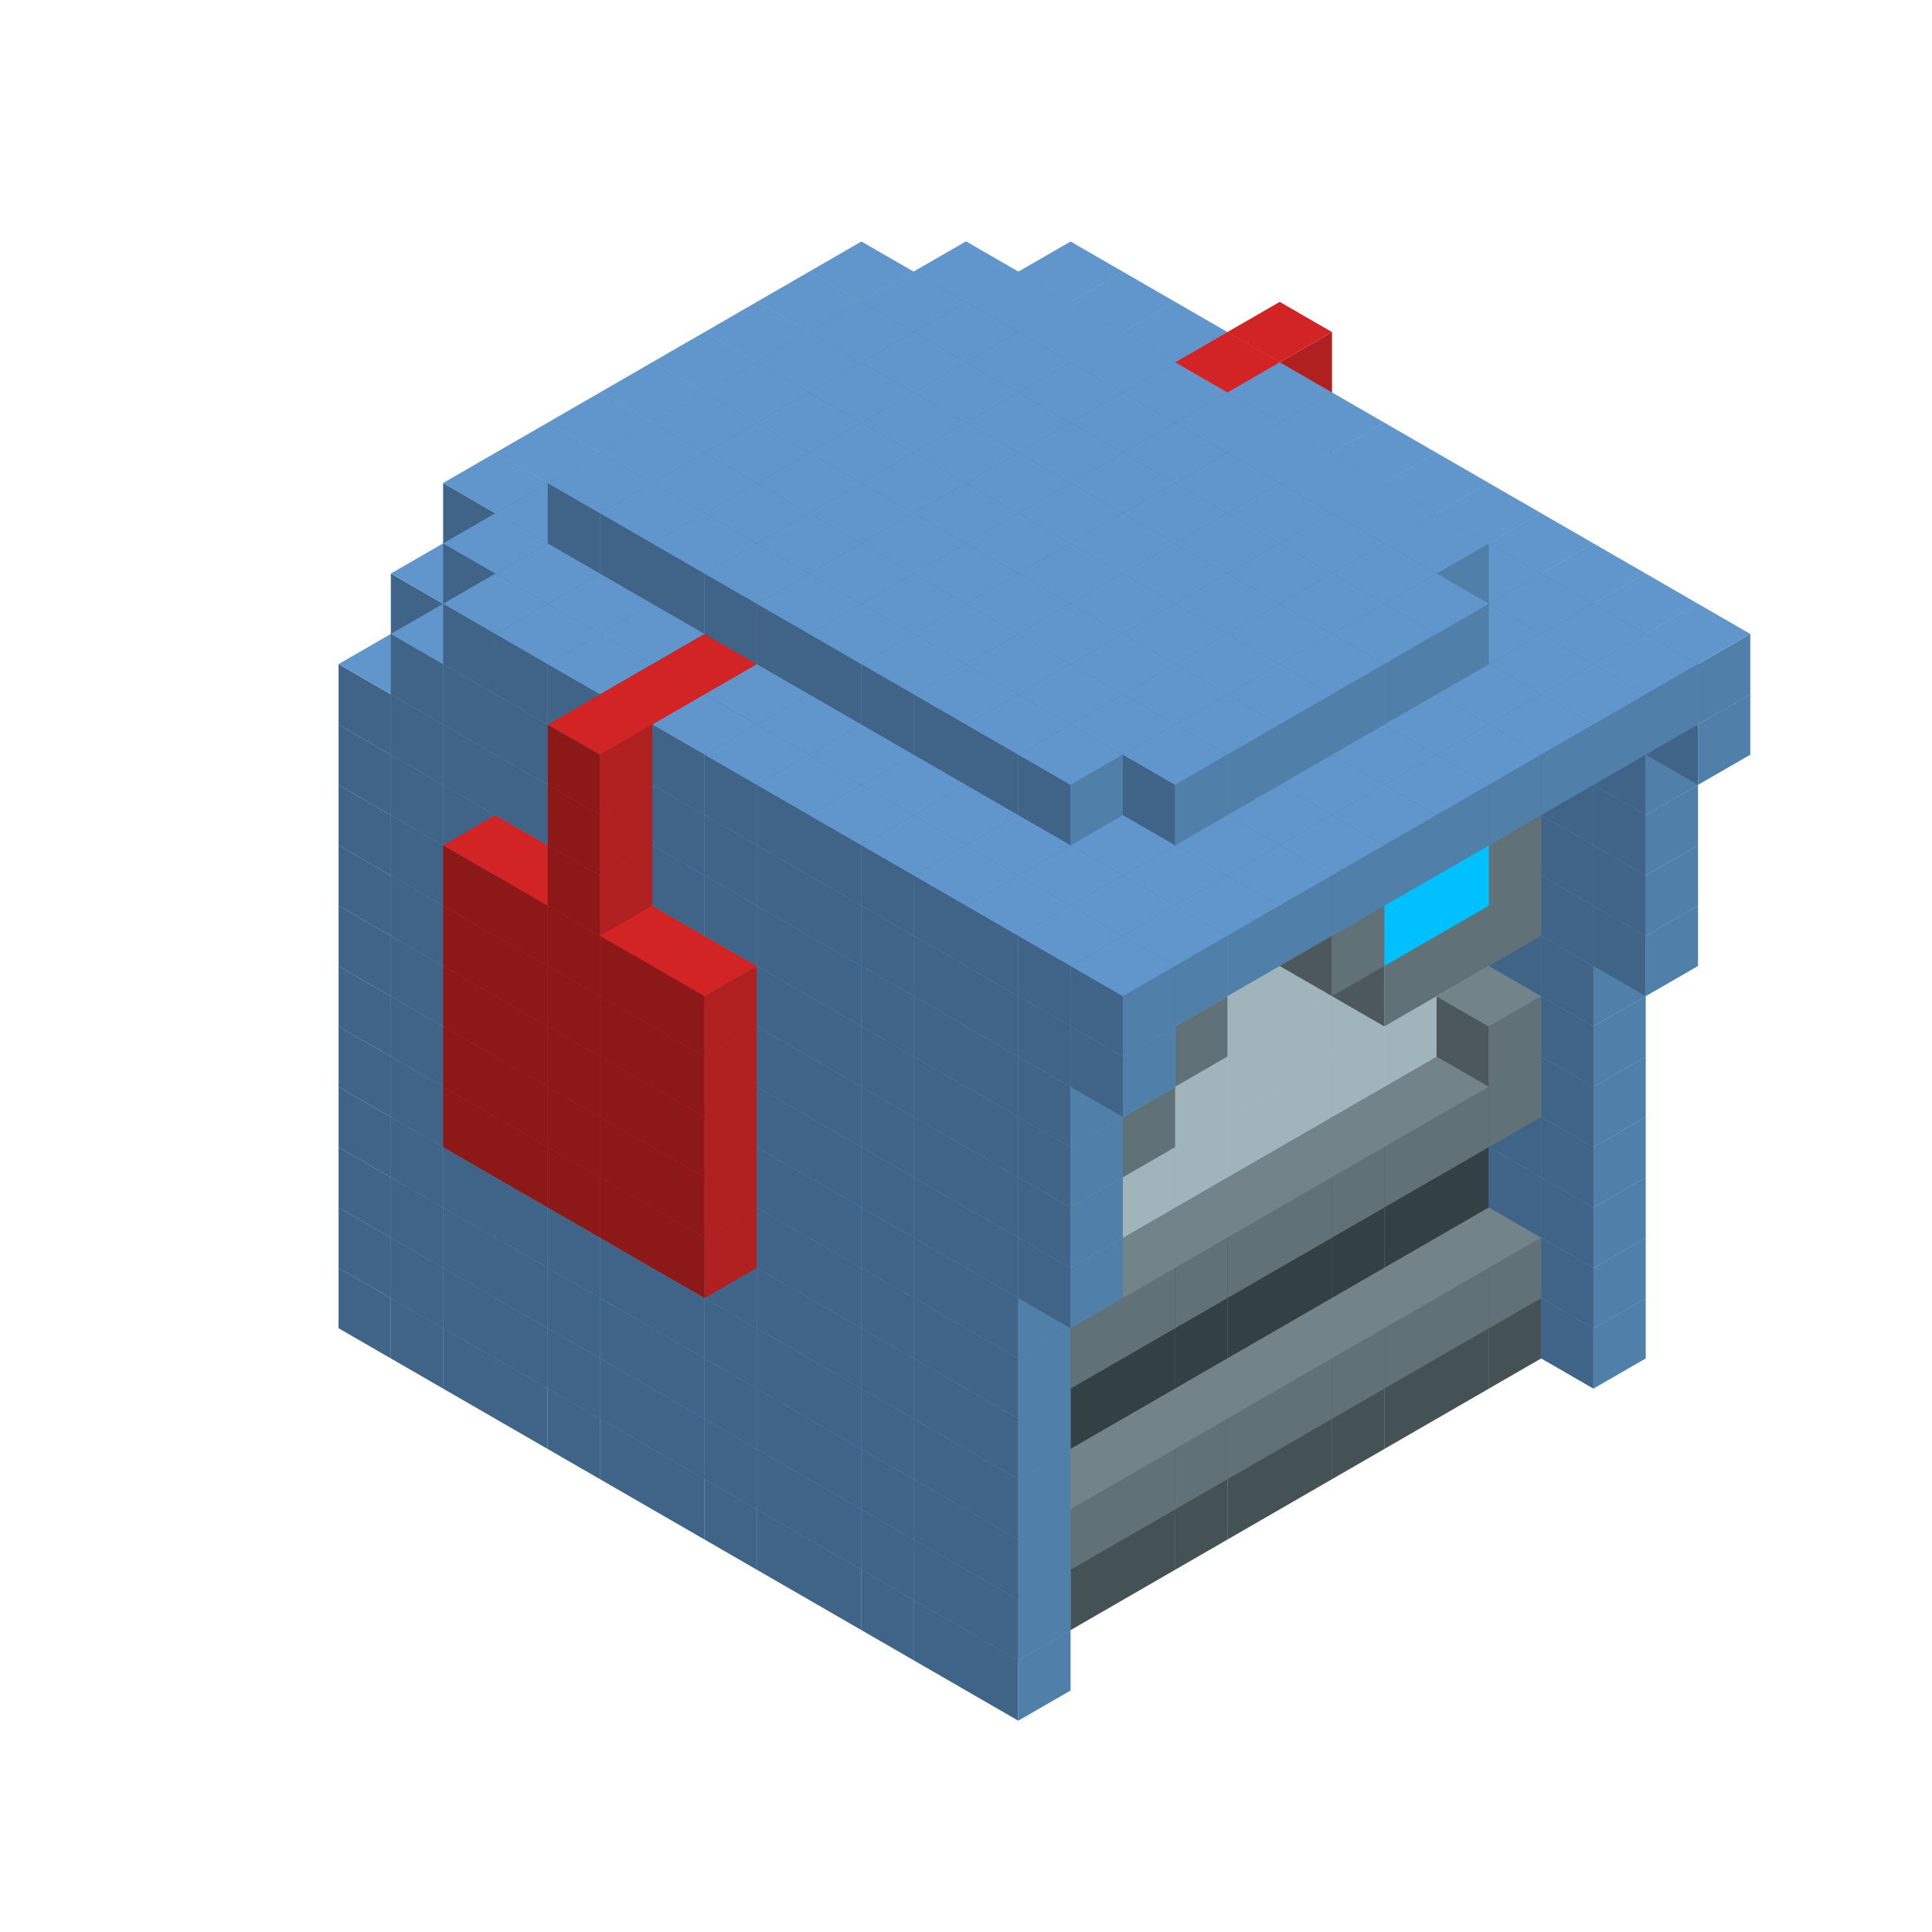 
<svg width='600' height='600' viewBox='4436371 5550000 3200000 3200000' xmlns='http://www.w3.org/2000/svg' xmlns:xlink='http://www.w3.org/1999/xlink'>
<use xlink:href='#v-0x00000049-6' transform='translate(1936371,3050000)'/>
<use xlink:href='#v-0x00000049-6' transform='translate(983738,3600000)'/>
<use xlink:href='#v-0x00000049-6' transform='translate(2022974,3100000)'/>
<use xlink:href='#v-0x00000049-6' transform='translate(1070341,3650000)'/>
<use xlink:href='#v-0x00000049-6' transform='translate(2109577,3150000)'/>
<use xlink:href='#v-0x00000049-6' transform='translate(1156944,3700000)'/>
<use xlink:href='#v-0x00000049-6' transform='translate(2196180,3200000)'/>
<use xlink:href='#v-0x00000049-6' transform='translate(1243547,3750000)'/>
<use xlink:href='#v-0x00000049-6' transform='translate(2282783,3250000)'/>
<use xlink:href='#v-0x00000049-6' transform='translate(1330150,3800000)'/>
<use xlink:href='#v-0x00000049-6' transform='translate(2369386,3300000)'/>
<use xlink:href='#v-0x00000049-6' transform='translate(1416753,3850000)'/>
<use xlink:href='#v-0x00000049-6' transform='translate(2455989,3350000)'/>
<use xlink:href='#v-0x00000049-6' transform='translate(1503356,3900000)'/>
<use xlink:href='#v-0x00000049-6' transform='translate(2542592,3400000)'/>
<use xlink:href='#v-0x00000049-6' transform='translate(1589959,3950000)'/>
<use xlink:href='#v-0x00000049-6' transform='translate(2629195,3450000)'/>
<use xlink:href='#v-0x00000049-6' transform='translate(1676562,4000000)'/>
<use xlink:href='#v-0x00000049-6' transform='translate(2715798,3500000)'/>
<use xlink:href='#v-0x00000049-6' transform='translate(1763165,4050000)'/>
<use xlink:href='#v-0x00000049-6' transform='translate(2802401,3550000)'/>
<use xlink:href='#v-0x00000049-6' transform='translate(1849768,4100000)'/>
<use xlink:href='#v-0x00000049-6' transform='translate(2889004,3600000)'/>
<use xlink:href='#v-0x00000049-4' transform='translate(2802401,3650000)'/>
<use xlink:href='#v-0x00000049-4' transform='translate(2715798,3700000)'/>
<use xlink:href='#v-0x00000049-4' transform='translate(2629195,3750000)'/>
<use xlink:href='#v-0x00000049-4' transform='translate(2542592,3800000)'/>
<use xlink:href='#v-0x00000049-4' transform='translate(2455989,3850000)'/>
<use xlink:href='#v-0x00000049-4' transform='translate(2369386,3900000)'/>
<use xlink:href='#v-0x00000049-4' transform='translate(2282783,3950000)'/>
<use xlink:href='#v-0x00000049-4' transform='translate(2196180,4000000)'/>
<use xlink:href='#v-0x00000049-4' transform='translate(2109577,4050000)'/>
<use xlink:href='#v-0x00000049-4' transform='translate(2022974,4100000)'/>
<use xlink:href='#v-0x00000049-6' transform='translate(1936371,4150000)'/>
<use xlink:href='#v-0x00000049-6' transform='translate(2975607,3650000)'/>
<use xlink:href='#v-0x00000049-6' transform='translate(2022974,4200000)'/>
<use xlink:href='#v-0x00000049-6' transform='translate(1936371,2950000)'/>
<use xlink:href='#v-0x00000049-6' transform='translate(983738,3500000)'/>
<use xlink:href='#v-0x00000049-6' transform='translate(2022974,3000000)'/>
<use xlink:href='#v-0x00000049-6' transform='translate(1070341,3550000)'/>
<use xlink:href='#v-0x00000049-6' transform='translate(2109577,3050000)'/>
<use xlink:href='#v-0x00000049-6' transform='translate(1156944,3600000)'/>
<use xlink:href='#v-0x00000049-6' transform='translate(2196180,3100000)'/>
<use xlink:href='#v-0x00000049-6' transform='translate(1243547,3650000)'/>
<use xlink:href='#v-0x00000049-6' transform='translate(2282783,3150000)'/>
<use xlink:href='#v-0x00000049-6' transform='translate(1330150,3700000)'/>
<use xlink:href='#v-0x00000049-6' transform='translate(2369386,3200000)'/>
<use xlink:href='#v-0x00000049-6' transform='translate(1416753,3750000)'/>
<use xlink:href='#v-0x00000049-6' transform='translate(2455989,3250000)'/>
<use xlink:href='#v-0x00000049-6' transform='translate(1503356,3800000)'/>
<use xlink:href='#v-0x00000049-6' transform='translate(2542592,3300000)'/>
<use xlink:href='#v-0x00000049-6' transform='translate(1589959,3850000)'/>
<use xlink:href='#v-0x00000049-6' transform='translate(2629195,3350000)'/>
<use xlink:href='#v-0x00000049-6' transform='translate(1676562,3900000)'/>
<use xlink:href='#v-0x00000049-6' transform='translate(2715798,3400000)'/>
<use xlink:href='#v-0x00000049-6' transform='translate(1763165,3950000)'/>
<use xlink:href='#v-0x00000049-6' transform='translate(2802401,3450000)'/>
<use xlink:href='#v-0x00000049-2' transform='translate(2715798,3500000)'/>
<use xlink:href='#v-0x00000049-2' transform='translate(2629195,3550000)'/>
<use xlink:href='#v-0x00000049-2' transform='translate(2542592,3600000)'/>
<use xlink:href='#v-0x00000049-2' transform='translate(2455989,3650000)'/>
<use xlink:href='#v-0x00000049-2' transform='translate(2369386,3700000)'/>
<use xlink:href='#v-0x00000049-2' transform='translate(2282783,3750000)'/>
<use xlink:href='#v-0x00000049-2' transform='translate(2196180,3800000)'/>
<use xlink:href='#v-0x00000049-2' transform='translate(2109577,3850000)'/>
<use xlink:href='#v-0x00000049-2' transform='translate(2022974,3900000)'/>
<use xlink:href='#v-0x00000049-2' transform='translate(1936371,3950000)'/>
<use xlink:href='#v-0x00000049-6' transform='translate(1849768,4000000)'/>
<use xlink:href='#v-0x00000049-6' transform='translate(2889004,3500000)'/>
<use xlink:href='#v-0x00000049-1' transform='translate(2802401,3550000)'/>
<use xlink:href='#v-0x00000049-1' transform='translate(2715798,3600000)'/>
<use xlink:href='#v-0x00000049-1' transform='translate(2629195,3650000)'/>
<use xlink:href='#v-0x00000049-1' transform='translate(2542592,3700000)'/>
<use xlink:href='#v-0x00000049-1' transform='translate(2455989,3750000)'/>
<use xlink:href='#v-0x00000049-1' transform='translate(2369386,3800000)'/>
<use xlink:href='#v-0x00000049-1' transform='translate(2282783,3850000)'/>
<use xlink:href='#v-0x00000049-1' transform='translate(2196180,3900000)'/>
<use xlink:href='#v-0x00000049-1' transform='translate(2109577,3950000)'/>
<use xlink:href='#v-0x00000049-1' transform='translate(2022974,4000000)'/>
<use xlink:href='#v-0x00000049-6' transform='translate(1936371,4050000)'/>
<use xlink:href='#v-0x00000049-6' transform='translate(2975607,3550000)'/>
<use xlink:href='#v-0x00000049-6' transform='translate(2022974,4100000)'/>
<use xlink:href='#v-0x00000049-6' transform='translate(1936371,2850000)'/>
<use xlink:href='#v-0x00000049-6' transform='translate(983738,3400000)'/>
<use xlink:href='#v-0x00000049-6' transform='translate(2022974,2900000)'/>
<use xlink:href='#v-0x00000049-6' transform='translate(1070341,3450000)'/>
<use xlink:href='#v-0x00000049-6' transform='translate(2109577,2950000)'/>
<use xlink:href='#v-0x00000049-2' transform='translate(1243547,3450000)'/>
<use xlink:href='#v-0x00000049-6' transform='translate(1156944,3500000)'/>
<use xlink:href='#v-0x00000049-6' transform='translate(2196180,3000000)'/>
<use xlink:href='#v-0x00000049-2' transform='translate(1330150,3500000)'/>
<use xlink:href='#v-0x00000049-6' transform='translate(1243547,3550000)'/>
<use xlink:href='#v-0x00000049-6' transform='translate(2282783,3050000)'/>
<use xlink:href='#v-0x00000049-2' transform='translate(1416753,3550000)'/>
<use xlink:href='#v-0x00000049-6' transform='translate(1330150,3600000)'/>
<use xlink:href='#v-0x00000049-6' transform='translate(2369386,3100000)'/>
<use xlink:href='#v-0x00000049-2' transform='translate(1503356,3600000)'/>
<use xlink:href='#v-0x00000049-6' transform='translate(1416753,3650000)'/>
<use xlink:href='#v-0x00000049-6' transform='translate(2455989,3150000)'/>
<use xlink:href='#v-0x00000049-2' transform='translate(1589959,3650000)'/>
<use xlink:href='#v-0x00000049-6' transform='translate(1503356,3700000)'/>
<use xlink:href='#v-0x00000049-6' transform='translate(2542592,3200000)'/>
<use xlink:href='#v-0x00000049-2' transform='translate(1676562,3700000)'/>
<use xlink:href='#v-0x00000049-6' transform='translate(1589959,3750000)'/>
<use xlink:href='#v-0x00000049-6' transform='translate(2629195,3250000)'/>
<use xlink:href='#v-0x00000049-2' transform='translate(1763165,3750000)'/>
<use xlink:href='#v-0x00000049-6' transform='translate(1676562,3800000)'/>
<use xlink:href='#v-0x00000049-6' transform='translate(2715798,3300000)'/>
<use xlink:href='#v-0x00000049-2' transform='translate(1849768,3800000)'/>
<use xlink:href='#v-0x00000049-6' transform='translate(1763165,3850000)'/>
<use xlink:href='#v-0x00000049-6' transform='translate(2802401,3350000)'/>
<use xlink:href='#v-0x00000049-5' transform='translate(2715798,3400000)'/>
<use xlink:href='#v-0x00000049-5' transform='translate(2629195,3450000)'/>
<use xlink:href='#v-0x00000049-5' transform='translate(2542592,3500000)'/>
<use xlink:href='#v-0x00000049-5' transform='translate(2455989,3550000)'/>
<use xlink:href='#v-0x00000049-5' transform='translate(2369386,3600000)'/>
<use xlink:href='#v-0x00000049-5' transform='translate(2282783,3650000)'/>
<use xlink:href='#v-0x00000049-5' transform='translate(2196180,3700000)'/>
<use xlink:href='#v-0x00000049-5' transform='translate(2109577,3750000)'/>
<use xlink:href='#v-0x00000049-5' transform='translate(2022974,3800000)'/>
<use xlink:href='#v-0x00000049-5' transform='translate(1936371,3850000)'/>
<use xlink:href='#v-0x00000049-6' transform='translate(1849768,3900000)'/>
<use xlink:href='#v-0x00000049-6' transform='translate(2889004,3400000)'/>
<use xlink:href='#v-0x00000049-6' transform='translate(1936371,3950000)'/>
<use xlink:href='#v-0x00000049-6' transform='translate(2975607,3450000)'/>
<use xlink:href='#v-0x00000049-6' transform='translate(2022974,4000000)'/>
<use xlink:href='#v-0x00000049-6' transform='translate(1936371,2750000)'/>
<use xlink:href='#v-0x00000049-6' transform='translate(983738,3300000)'/>
<use xlink:href='#v-0x00000049-6' transform='translate(2022974,2800000)'/>
<use xlink:href='#v-0x00000049-6' transform='translate(1070341,3350000)'/>
<use xlink:href='#v-0x00000049-6' transform='translate(2109577,2850000)'/>
<use xlink:href='#v-0x00000049-2' transform='translate(1243547,3350000)'/>
<use xlink:href='#v-0x00000049-6' transform='translate(1156944,3400000)'/>
<use xlink:href='#v-0x00000049-6' transform='translate(2196180,2900000)'/>
<use xlink:href='#v-0x00000049-2' transform='translate(1330150,3400000)'/>
<use xlink:href='#v-0x00000049-6' transform='translate(1243547,3450000)'/>
<use xlink:href='#v-0x00000049-6' transform='translate(2282783,2950000)'/>
<use xlink:href='#v-0x00000049-2' transform='translate(1416753,3450000)'/>
<use xlink:href='#v-0x00000049-6' transform='translate(1330150,3500000)'/>
<use xlink:href='#v-0x00000049-6' transform='translate(2369386,3000000)'/>
<use xlink:href='#v-0x00000049-2' transform='translate(1503356,3500000)'/>
<use xlink:href='#v-0x00000049-6' transform='translate(1416753,3550000)'/>
<use xlink:href='#v-0x00000049-6' transform='translate(2455989,3050000)'/>
<use xlink:href='#v-0x00000049-2' transform='translate(1589959,3550000)'/>
<use xlink:href='#v-0x00000049-6' transform='translate(1503356,3600000)'/>
<use xlink:href='#v-0x00000049-6' transform='translate(2542592,3100000)'/>
<use xlink:href='#v-0x00000049-2' transform='translate(1676562,3600000)'/>
<use xlink:href='#v-0x00000049-6' transform='translate(1589959,3650000)'/>
<use xlink:href='#v-0x00000049-6' transform='translate(2629195,3150000)'/>
<use xlink:href='#v-0x00000049-2' transform='translate(1763165,3650000)'/>
<use xlink:href='#v-0x00000049-6' transform='translate(1676562,3700000)'/>
<use xlink:href='#v-0x00000049-6' transform='translate(2715798,3200000)'/>
<use xlink:href='#v-0x00000049-2' transform='translate(1849768,3700000)'/>
<use xlink:href='#v-0x00000049-6' transform='translate(1763165,3750000)'/>
<use xlink:href='#v-0x00000049-6' transform='translate(2802401,3250000)'/>
<use xlink:href='#v-0x00000049-5' transform='translate(2715798,3300000)'/>
<use xlink:href='#v-0x00000049-5' transform='translate(2629195,3350000)'/>
<use xlink:href='#v-0x00000049-5' transform='translate(2542592,3400000)'/>
<use xlink:href='#v-0x00000049-5' transform='translate(2455989,3450000)'/>
<use xlink:href='#v-0x00000049-5' transform='translate(2369386,3500000)'/>
<use xlink:href='#v-0x00000049-5' transform='translate(2282783,3550000)'/>
<use xlink:href='#v-0x00000049-5' transform='translate(2196180,3600000)'/>
<use xlink:href='#v-0x00000049-5' transform='translate(2109577,3650000)'/>
<use xlink:href='#v-0x00000049-5' transform='translate(2022974,3700000)'/>
<use xlink:href='#v-0x00000049-5' transform='translate(1936371,3750000)'/>
<use xlink:href='#v-0x00000049-6' transform='translate(1849768,3800000)'/>
<use xlink:href='#v-0x00000049-6' transform='translate(2889004,3300000)'/>
<use xlink:href='#v-0x00000049-6' transform='translate(1936371,3850000)'/>
<use xlink:href='#v-0x00000049-6' transform='translate(2975607,3350000)'/>
<use xlink:href='#v-0x00000049-6' transform='translate(2022974,3900000)'/>
<use xlink:href='#v-0x00000049-6' transform='translate(1936371,2650000)'/>
<use xlink:href='#v-0x00000049-6' transform='translate(983738,3200000)'/>
<use xlink:href='#v-0x00000049-6' transform='translate(2022974,2700000)'/>
<use xlink:href='#v-0x00000049-6' transform='translate(1070341,3250000)'/>
<use xlink:href='#v-0x00000049-6' transform='translate(2109577,2750000)'/>
<use xlink:href='#v-0x00000049-2' transform='translate(1243547,3250000)'/>
<use xlink:href='#v-0x00000049-6' transform='translate(1156944,3300000)'/>
<use xlink:href='#v-0x00000049-6' transform='translate(2196180,2800000)'/>
<use xlink:href='#v-0x00000049-2' transform='translate(1330150,3300000)'/>
<use xlink:href='#v-0x00000049-6' transform='translate(1243547,3350000)'/>
<use xlink:href='#v-0x00000049-6' transform='translate(2282783,2850000)'/>
<use xlink:href='#v-0x00000049-2' transform='translate(1416753,3350000)'/>
<use xlink:href='#v-0x00000049-6' transform='translate(1330150,3400000)'/>
<use xlink:href='#v-0x00000049-6' transform='translate(2369386,2900000)'/>
<use xlink:href='#v-0x00000049-2' transform='translate(1503356,3400000)'/>
<use xlink:href='#v-0x00000049-6' transform='translate(1416753,3450000)'/>
<use xlink:href='#v-0x00000049-6' transform='translate(2455989,2950000)'/>
<use xlink:href='#v-0x00000049-2' transform='translate(1589959,3450000)'/>
<use xlink:href='#v-0x00000049-6' transform='translate(1503356,3500000)'/>
<use xlink:href='#v-0x00000049-6' transform='translate(2542592,3000000)'/>
<use xlink:href='#v-0x00000049-2' transform='translate(1676562,3500000)'/>
<use xlink:href='#v-0x00000049-6' transform='translate(1589959,3550000)'/>
<use xlink:href='#v-0x00000049-6' transform='translate(2629195,3050000)'/>
<use xlink:href='#v-0x00000049-2' transform='translate(1763165,3550000)'/>
<use xlink:href='#v-0x00000049-6' transform='translate(1676562,3600000)'/>
<use xlink:href='#v-0x00000049-6' transform='translate(2715798,3100000)'/>
<use xlink:href='#v-0x00000049-2' transform='translate(1849768,3600000)'/>
<use xlink:href='#v-0x00000049-6' transform='translate(1763165,3650000)'/>
<use xlink:href='#v-0x00000049-6' transform='translate(2802401,3150000)'/>
<use xlink:href='#v-0x00000049-2' transform='translate(2715798,3200000)'/>
<use xlink:href='#v-0x00000049-2' transform='translate(2629195,3250000)'/>
<use xlink:href='#v-0x00000049-2' transform='translate(2542592,3300000)'/>
<use xlink:href='#v-0x00000049-2' transform='translate(2455989,3350000)'/>
<use xlink:href='#v-0x00000049-2' transform='translate(2369386,3400000)'/>
<use xlink:href='#v-0x00000049-2' transform='translate(2282783,3450000)'/>
<use xlink:href='#v-0x00000049-2' transform='translate(2196180,3500000)'/>
<use xlink:href='#v-0x00000049-2' transform='translate(2109577,3550000)'/>
<use xlink:href='#v-0x00000049-2' transform='translate(2022974,3600000)'/>
<use xlink:href='#v-0x00000049-2' transform='translate(1936371,3650000)'/>
<use xlink:href='#v-0x00000049-6' transform='translate(1849768,3700000)'/>
<use xlink:href='#v-0x00000049-6' transform='translate(2889004,3200000)'/>
<use xlink:href='#v-0x00000049-1' transform='translate(2802401,3250000)'/>
<use xlink:href='#v-0x00000049-1' transform='translate(2715798,3300000)'/>
<use xlink:href='#v-0x00000049-1' transform='translate(2629195,3350000)'/>
<use xlink:href='#v-0x00000049-1' transform='translate(2542592,3400000)'/>
<use xlink:href='#v-0x00000049-1' transform='translate(2455989,3450000)'/>
<use xlink:href='#v-0x00000049-1' transform='translate(2369386,3500000)'/>
<use xlink:href='#v-0x00000049-1' transform='translate(2282783,3550000)'/>
<use xlink:href='#v-0x00000049-1' transform='translate(2196180,3600000)'/>
<use xlink:href='#v-0x00000049-1' transform='translate(2109577,3650000)'/>
<use xlink:href='#v-0x00000049-1' transform='translate(2022974,3700000)'/>
<use xlink:href='#v-0x00000049-6' transform='translate(1936371,3750000)'/>
<use xlink:href='#v-0x00000049-6' transform='translate(2975607,3250000)'/>
<use xlink:href='#v-0x00000049-6' transform='translate(2022974,3800000)'/>
<use xlink:href='#v-0x00000049-6' transform='translate(1936371,2550000)'/>
<use xlink:href='#v-0x00000049-6' transform='translate(983738,3100000)'/>
<use xlink:href='#v-0x00000049-6' transform='translate(2022974,2600000)'/>
<use xlink:href='#v-0x00000049-6' transform='translate(1070341,3150000)'/>
<use xlink:href='#v-0x00000049-6' transform='translate(2109577,2650000)'/>
<use xlink:href='#v-0x00000049-2' transform='translate(1243547,3150000)'/>
<use xlink:href='#v-0x00000049-6' transform='translate(1156944,3200000)'/>
<use xlink:href='#v-0x00000049-7' transform='translate(2282783,2650000)'/>
<use xlink:href='#v-0x00000049-6' transform='translate(2196180,2700000)'/>
<use xlink:href='#v-0x00000049-2' transform='translate(1330150,3200000)'/>
<use xlink:href='#v-0x00000049-6' transform='translate(1243547,3250000)'/>
<use xlink:href='#v-0x00000049-7' transform='translate(1156944,3300000)'/>
<use xlink:href='#v-0x00000049-7' transform='translate(2369386,2700000)'/>
<use xlink:href='#v-0x00000049-6' transform='translate(2282783,2750000)'/>
<use xlink:href='#v-0x00000049-2' transform='translate(1416753,3250000)'/>
<use xlink:href='#v-0x00000049-6' transform='translate(1330150,3300000)'/>
<use xlink:href='#v-0x00000049-7' transform='translate(1243547,3350000)'/>
<use xlink:href='#v-0x00000049-7' transform='translate(2455989,2750000)'/>
<use xlink:href='#v-0x00000049-6' transform='translate(2369386,2800000)'/>
<use xlink:href='#v-0x00000049-2' transform='translate(1503356,3300000)'/>
<use xlink:href='#v-0x00000049-6' transform='translate(1416753,3350000)'/>
<use xlink:href='#v-0x00000049-7' transform='translate(1330150,3400000)'/>
<use xlink:href='#v-0x00000049-7' transform='translate(2542592,2800000)'/>
<use xlink:href='#v-0x00000049-6' transform='translate(2455989,2850000)'/>
<use xlink:href='#v-0x00000049-2' transform='translate(1589959,3350000)'/>
<use xlink:href='#v-0x00000049-6' transform='translate(1503356,3400000)'/>
<use xlink:href='#v-0x00000049-7' transform='translate(1416753,3450000)'/>
<use xlink:href='#v-0x00000049-7' transform='translate(2629195,2850000)'/>
<use xlink:href='#v-0x00000049-6' transform='translate(2542592,2900000)'/>
<use xlink:href='#v-0x00000049-2' transform='translate(1676562,3400000)'/>
<use xlink:href='#v-0x00000049-6' transform='translate(1589959,3450000)'/>
<use xlink:href='#v-0x00000049-7' transform='translate(1503356,3500000)'/>
<use xlink:href='#v-0x00000049-6' transform='translate(2629195,2950000)'/>
<use xlink:href='#v-0x00000049-2' transform='translate(1763165,3450000)'/>
<use xlink:href='#v-0x00000049-6' transform='translate(1676562,3500000)'/>
<use xlink:href='#v-0x00000049-6' transform='translate(2715798,3000000)'/>
<use xlink:href='#v-0x00000049-2' transform='translate(1849768,3500000)'/>
<use xlink:href='#v-0x00000049-6' transform='translate(1763165,3550000)'/>
<use xlink:href='#v-0x00000049-6' transform='translate(2802401,3050000)'/>
<use xlink:href='#v-0x00000049-2' transform='translate(2715798,3100000)'/>
<use xlink:href='#v-0x00000049-2' transform='translate(2629195,3150000)'/>
<use xlink:href='#v-0x00000049-2' transform='translate(2542592,3200000)'/>
<use xlink:href='#v-0x00000049-2' transform='translate(2455989,3250000)'/>
<use xlink:href='#v-0x00000049-2' transform='translate(2369386,3300000)'/>
<use xlink:href='#v-0x00000049-2' transform='translate(2282783,3350000)'/>
<use xlink:href='#v-0x00000049-2' transform='translate(2196180,3400000)'/>
<use xlink:href='#v-0x00000049-2' transform='translate(2109577,3450000)'/>
<use xlink:href='#v-0x00000049-2' transform='translate(2022974,3500000)'/>
<use xlink:href='#v-0x00000049-2' transform='translate(1936371,3550000)'/>
<use xlink:href='#v-0x00000049-6' transform='translate(1849768,3600000)'/>
<use xlink:href='#v-0x00000049-6' transform='translate(2889004,3100000)'/>
<use xlink:href='#v-0x00000049-1' transform='translate(2802401,3150000)'/>
<use xlink:href='#v-0x00000049-1' transform='translate(2022974,3600000)'/>
<use xlink:href='#v-0x00000049-6' transform='translate(1936371,3650000)'/>
<use xlink:href='#v-0x00000049-6' transform='translate(2975607,3150000)'/>
<use xlink:href='#v-0x00000049-6' transform='translate(2022974,3700000)'/>
<use xlink:href='#v-0x00000049-6' transform='translate(1936371,2450000)'/>
<use xlink:href='#v-0x00000049-6' transform='translate(983738,3000000)'/>
<use xlink:href='#v-0x00000049-6' transform='translate(2022974,2500000)'/>
<use xlink:href='#v-0x00000049-6' transform='translate(1070341,3050000)'/>
<use xlink:href='#v-0x00000049-6' transform='translate(2109577,2550000)'/>
<use xlink:href='#v-0x00000049-2' transform='translate(1243547,3050000)'/>
<use xlink:href='#v-0x00000049-6' transform='translate(1156944,3100000)'/>
<use xlink:href='#v-0x00000049-7' transform='translate(2282783,2550000)'/>
<use xlink:href='#v-0x00000049-6' transform='translate(2196180,2600000)'/>
<use xlink:href='#v-0x00000049-2' transform='translate(1330150,3100000)'/>
<use xlink:href='#v-0x00000049-6' transform='translate(1243547,3150000)'/>
<use xlink:href='#v-0x00000049-7' transform='translate(1156944,3200000)'/>
<use xlink:href='#v-0x00000049-7' transform='translate(2369386,2600000)'/>
<use xlink:href='#v-0x00000049-6' transform='translate(2282783,2650000)'/>
<use xlink:href='#v-0x00000049-2' transform='translate(1416753,3150000)'/>
<use xlink:href='#v-0x00000049-6' transform='translate(1330150,3200000)'/>
<use xlink:href='#v-0x00000049-7' transform='translate(1243547,3250000)'/>
<use xlink:href='#v-0x00000049-7' transform='translate(2455989,2650000)'/>
<use xlink:href='#v-0x00000049-6' transform='translate(2369386,2700000)'/>
<use xlink:href='#v-0x00000049-2' transform='translate(1503356,3200000)'/>
<use xlink:href='#v-0x00000049-6' transform='translate(1416753,3250000)'/>
<use xlink:href='#v-0x00000049-7' transform='translate(1330150,3300000)'/>
<use xlink:href='#v-0x00000049-7' transform='translate(2542592,2700000)'/>
<use xlink:href='#v-0x00000049-6' transform='translate(2455989,2750000)'/>
<use xlink:href='#v-0x00000049-2' transform='translate(1589959,3250000)'/>
<use xlink:href='#v-0x00000049-6' transform='translate(1503356,3300000)'/>
<use xlink:href='#v-0x00000049-7' transform='translate(1416753,3350000)'/>
<use xlink:href='#v-0x00000049-7' transform='translate(2629195,2750000)'/>
<use xlink:href='#v-0x00000049-6' transform='translate(2542592,2800000)'/>
<use xlink:href='#v-0x00000049-2' transform='translate(1676562,3300000)'/>
<use xlink:href='#v-0x00000049-6' transform='translate(1589959,3350000)'/>
<use xlink:href='#v-0x00000049-7' transform='translate(1503356,3400000)'/>
<use xlink:href='#v-0x00000049-6' transform='translate(2629195,2850000)'/>
<use xlink:href='#v-0x00000049-2' transform='translate(1763165,3350000)'/>
<use xlink:href='#v-0x00000049-6' transform='translate(1676562,3400000)'/>
<use xlink:href='#v-0x00000049-6' transform='translate(2715798,2900000)'/>
<use xlink:href='#v-0x00000049-2' transform='translate(1849768,3400000)'/>
<use xlink:href='#v-0x00000049-6' transform='translate(1763165,3450000)'/>
<use xlink:href='#v-0x00000049-6' transform='translate(2802401,2950000)'/>
<use xlink:href='#v-0x00000049-2' transform='translate(2715798,3000000)'/>
<use xlink:href='#v-0x00000049-2' transform='translate(2629195,3050000)'/>
<use xlink:href='#v-0x00000049-2' transform='translate(2542592,3100000)'/>
<use xlink:href='#v-0x00000049-2' transform='translate(2455989,3150000)'/>
<use xlink:href='#v-0x00000049-2' transform='translate(2369386,3200000)'/>
<use xlink:href='#v-0x00000049-2' transform='translate(2282783,3250000)'/>
<use xlink:href='#v-0x00000049-2' transform='translate(2196180,3300000)'/>
<use xlink:href='#v-0x00000049-2' transform='translate(2109577,3350000)'/>
<use xlink:href='#v-0x00000049-2' transform='translate(2022974,3400000)'/>
<use xlink:href='#v-0x00000049-2' transform='translate(1936371,3450000)'/>
<use xlink:href='#v-0x00000049-6' transform='translate(1849768,3500000)'/>
<use xlink:href='#v-0x00000049-6' transform='translate(2889004,3000000)'/>
<use xlink:href='#v-0x00000049-6' transform='translate(1936371,3550000)'/>
<use xlink:href='#v-0x00000049-6' transform='translate(2975607,3050000)'/>
<use xlink:href='#v-0x00000049-6' transform='translate(2022974,3600000)'/>
<use xlink:href='#v-0x00000049-6' transform='translate(1936371,2350000)'/>
<use xlink:href='#v-0x00000049-6' transform='translate(983738,2900000)'/>
<use xlink:href='#v-0x00000049-6' transform='translate(2022974,2400000)'/>
<use xlink:href='#v-0x00000049-6' transform='translate(1070341,2950000)'/>
<use xlink:href='#v-0x00000049-6' transform='translate(2109577,2450000)'/>
<use xlink:href='#v-0x00000049-2' transform='translate(1243547,2950000)'/>
<use xlink:href='#v-0x00000049-6' transform='translate(1156944,3000000)'/>
<use xlink:href='#v-0x00000049-7' transform='translate(2282783,2450000)'/>
<use xlink:href='#v-0x00000049-6' transform='translate(2196180,2500000)'/>
<use xlink:href='#v-0x00000049-2' transform='translate(1330150,3000000)'/>
<use xlink:href='#v-0x00000049-6' transform='translate(1243547,3050000)'/>
<use xlink:href='#v-0x00000049-7' transform='translate(1156944,3100000)'/>
<use xlink:href='#v-0x00000049-7' transform='translate(2369386,2500000)'/>
<use xlink:href='#v-0x00000049-6' transform='translate(2282783,2550000)'/>
<use xlink:href='#v-0x00000049-2' transform='translate(1416753,3050000)'/>
<use xlink:href='#v-0x00000049-6' transform='translate(1330150,3100000)'/>
<use xlink:href='#v-0x00000049-7' transform='translate(1243547,3150000)'/>
<use xlink:href='#v-0x00000049-7' transform='translate(2455989,2550000)'/>
<use xlink:href='#v-0x00000049-6' transform='translate(2369386,2600000)'/>
<use xlink:href='#v-0x00000049-2' transform='translate(1503356,3100000)'/>
<use xlink:href='#v-0x00000049-6' transform='translate(1416753,3150000)'/>
<use xlink:href='#v-0x00000049-7' transform='translate(1330150,3200000)'/>
<use xlink:href='#v-0x00000049-7' transform='translate(2542592,2600000)'/>
<use xlink:href='#v-0x00000049-6' transform='translate(2455989,2650000)'/>
<use xlink:href='#v-0x00000049-2' transform='translate(1589959,3150000)'/>
<use xlink:href='#v-0x00000049-6' transform='translate(1503356,3200000)'/>
<use xlink:href='#v-0x00000049-7' transform='translate(1416753,3250000)'/>
<use xlink:href='#v-0x00000049-7' transform='translate(2629195,2650000)'/>
<use xlink:href='#v-0x00000049-6' transform='translate(2542592,2700000)'/>
<use xlink:href='#v-0x00000049-2' transform='translate(1676562,3200000)'/>
<use xlink:href='#v-0x00000049-6' transform='translate(1589959,3250000)'/>
<use xlink:href='#v-0x00000049-7' transform='translate(1503356,3300000)'/>
<use xlink:href='#v-0x00000049-6' transform='translate(2629195,2750000)'/>
<use xlink:href='#v-0x00000049-2' transform='translate(1763165,3250000)'/>
<use xlink:href='#v-0x00000049-6' transform='translate(1676562,3300000)'/>
<use xlink:href='#v-0x00000049-6' transform='translate(2715798,2800000)'/>
<use xlink:href='#v-0x00000049-2' transform='translate(1849768,3300000)'/>
<use xlink:href='#v-0x00000049-6' transform='translate(1763165,3350000)'/>
<use xlink:href='#v-0x00000049-6' transform='translate(2802401,2850000)'/>
<use xlink:href='#v-0x00000049-2' transform='translate(2715798,2900000)'/>
<use xlink:href='#v-0x00000049-2' transform='translate(2629195,2950000)'/>
<use xlink:href='#v-0x00000049-2' transform='translate(2542592,3000000)'/>
<use xlink:href='#v-0x00000049-2' transform='translate(2455989,3050000)'/>
<use xlink:href='#v-0x00000049-2' transform='translate(2369386,3100000)'/>
<use xlink:href='#v-0x00000049-2' transform='translate(2282783,3150000)'/>
<use xlink:href='#v-0x00000049-2' transform='translate(2196180,3200000)'/>
<use xlink:href='#v-0x00000049-2' transform='translate(2109577,3250000)'/>
<use xlink:href='#v-0x00000049-2' transform='translate(2022974,3300000)'/>
<use xlink:href='#v-0x00000049-2' transform='translate(1936371,3350000)'/>
<use xlink:href='#v-0x00000049-6' transform='translate(1849768,3400000)'/>
<use xlink:href='#v-0x00000049-6' transform='translate(2889004,2900000)'/>
<use xlink:href='#v-0x00000049-1' transform='translate(2802401,2950000)'/>
<use xlink:href='#v-0x00000049-1' transform='translate(2715798,3000000)'/>
<use xlink:href='#v-0x00000049-1' transform='translate(2629195,3050000)'/>
<use xlink:href='#v-0x00000049-1' transform='translate(2196180,3300000)'/>
<use xlink:href='#v-0x00000049-1' transform='translate(2109577,3350000)'/>
<use xlink:href='#v-0x00000049-1' transform='translate(2022974,3400000)'/>
<use xlink:href='#v-0x00000049-6' transform='translate(1936371,3450000)'/>
<use xlink:href='#v-0x00000049-6' transform='translate(2975607,2950000)'/>
<use xlink:href='#v-0x00000049-6' transform='translate(2022974,3500000)'/>
<use xlink:href='#v-0x00000049-6' transform='translate(3062210,3000000)'/>
<use xlink:href='#v-0x00000049-6' transform='translate(2109577,3550000)'/>
<use xlink:href='#v-0x00000049-6' transform='translate(1936371,2250000)'/>
<use xlink:href='#v-0x00000049-6' transform='translate(983738,2800000)'/>
<use xlink:href='#v-0x00000049-6' transform='translate(2022974,2300000)'/>
<use xlink:href='#v-0x00000049-6' transform='translate(1070341,2850000)'/>
<use xlink:href='#v-0x00000049-6' transform='translate(2109577,2350000)'/>
<use xlink:href='#v-0x00000049-2' transform='translate(1243547,2850000)'/>
<use xlink:href='#v-0x00000049-6' transform='translate(1156944,2900000)'/>
<use xlink:href='#v-0x00000049-7' transform='translate(2282783,2350000)'/>
<use xlink:href='#v-0x00000049-6' transform='translate(2196180,2400000)'/>
<use xlink:href='#v-0x00000049-2' transform='translate(1330150,2900000)'/>
<use xlink:href='#v-0x00000049-6' transform='translate(1243547,2950000)'/>
<use xlink:href='#v-0x00000049-7' transform='translate(1156944,3000000)'/>
<use xlink:href='#v-0x00000049-7' transform='translate(2369386,2400000)'/>
<use xlink:href='#v-0x00000049-6' transform='translate(2282783,2450000)'/>
<use xlink:href='#v-0x00000049-2' transform='translate(1416753,2950000)'/>
<use xlink:href='#v-0x00000049-6' transform='translate(1330150,3000000)'/>
<use xlink:href='#v-0x00000049-7' transform='translate(1243547,3050000)'/>
<use xlink:href='#v-0x00000049-7' transform='translate(2455989,2450000)'/>
<use xlink:href='#v-0x00000049-6' transform='translate(2369386,2500000)'/>
<use xlink:href='#v-0x00000049-2' transform='translate(1503356,3000000)'/>
<use xlink:href='#v-0x00000049-6' transform='translate(1416753,3050000)'/>
<use xlink:href='#v-0x00000049-7' transform='translate(1330150,3100000)'/>
<use xlink:href='#v-0x00000049-7' transform='translate(2542592,2500000)'/>
<use xlink:href='#v-0x00000049-6' transform='translate(2455989,2550000)'/>
<use xlink:href='#v-0x00000049-2' transform='translate(1589959,3050000)'/>
<use xlink:href='#v-0x00000049-6' transform='translate(1503356,3100000)'/>
<use xlink:href='#v-0x00000049-7' transform='translate(1416753,3150000)'/>
<use xlink:href='#v-0x00000049-7' transform='translate(2629195,2550000)'/>
<use xlink:href='#v-0x00000049-6' transform='translate(2542592,2600000)'/>
<use xlink:href='#v-0x00000049-2' transform='translate(1676562,3100000)'/>
<use xlink:href='#v-0x00000049-6' transform='translate(1589959,3150000)'/>
<use xlink:href='#v-0x00000049-7' transform='translate(1503356,3200000)'/>
<use xlink:href='#v-0x00000049-6' transform='translate(2629195,2650000)'/>
<use xlink:href='#v-0x00000049-2' transform='translate(1763165,3150000)'/>
<use xlink:href='#v-0x00000049-6' transform='translate(1676562,3200000)'/>
<use xlink:href='#v-0x00000049-6' transform='translate(2715798,2700000)'/>
<use xlink:href='#v-0x00000049-2' transform='translate(1849768,3200000)'/>
<use xlink:href='#v-0x00000049-6' transform='translate(1763165,3250000)'/>
<use xlink:href='#v-0x00000049-6' transform='translate(2802401,2750000)'/>
<use xlink:href='#v-0x00000049-2' transform='translate(2715798,2800000)'/>
<use xlink:href='#v-0x00000049-2' transform='translate(2629195,2850000)'/>
<use xlink:href='#v-0x00000049-2' transform='translate(2542592,2900000)'/>
<use xlink:href='#v-0x00000049-2' transform='translate(2455989,2950000)'/>
<use xlink:href='#v-0x00000049-2' transform='translate(2369386,3000000)'/>
<use xlink:href='#v-0x00000049-2' transform='translate(2282783,3050000)'/>
<use xlink:href='#v-0x00000049-2' transform='translate(2196180,3100000)'/>
<use xlink:href='#v-0x00000049-2' transform='translate(2109577,3150000)'/>
<use xlink:href='#v-0x00000049-2' transform='translate(2022974,3200000)'/>
<use xlink:href='#v-0x00000049-2' transform='translate(1936371,3250000)'/>
<use xlink:href='#v-0x00000049-6' transform='translate(1849768,3300000)'/>
<use xlink:href='#v-0x00000049-6' transform='translate(2889004,2800000)'/>
<use xlink:href='#v-0x00000049-1' transform='translate(2802401,2850000)'/>
<use xlink:href='#v-0x00000049-3' transform='translate(2715798,2900000)'/>
<use xlink:href='#v-0x00000049-3' transform='translate(2629195,2950000)'/>
<use xlink:href='#v-0x00000049-1' transform='translate(2542592,3000000)'/>
<use xlink:href='#v-0x00000049-1' transform='translate(2282783,3150000)'/>
<use xlink:href='#v-0x00000049-3' transform='translate(2196180,3200000)'/>
<use xlink:href='#v-0x00000049-3' transform='translate(2109577,3250000)'/>
<use xlink:href='#v-0x00000049-1' transform='translate(2022974,3300000)'/>
<use xlink:href='#v-0x00000049-6' transform='translate(1936371,3350000)'/>
<use xlink:href='#v-0x00000049-6' transform='translate(2975607,2850000)'/>
<use xlink:href='#v-0x00000049-6' transform='translate(2022974,3400000)'/>
<use xlink:href='#v-0x00000049-6' transform='translate(3062210,2900000)'/>
<use xlink:href='#v-0x00000049-6' transform='translate(2109577,3450000)'/>
<use xlink:href='#v-0x00000049-6' transform='translate(1936371,2150000)'/>
<use xlink:href='#v-0x00000049-6' transform='translate(983738,2700000)'/>
<use xlink:href='#v-0x00000049-6' transform='translate(2022974,2200000)'/>
<use xlink:href='#v-0x00000049-6' transform='translate(1070341,2750000)'/>
<use xlink:href='#v-0x00000049-6' transform='translate(2109577,2250000)'/>
<use xlink:href='#v-0x00000049-2' transform='translate(1243547,2750000)'/>
<use xlink:href='#v-0x00000049-6' transform='translate(1156944,2800000)'/>
<use xlink:href='#v-0x00000049-7' transform='translate(2282783,2250000)'/>
<use xlink:href='#v-0x00000049-6' transform='translate(2196180,2300000)'/>
<use xlink:href='#v-0x00000049-2' transform='translate(1330150,2800000)'/>
<use xlink:href='#v-0x00000049-6' transform='translate(1243547,2850000)'/>
<use xlink:href='#v-0x00000049-7' transform='translate(1156944,2900000)'/>
<use xlink:href='#v-0x00000049-7' transform='translate(2369386,2300000)'/>
<use xlink:href='#v-0x00000049-6' transform='translate(2282783,2350000)'/>
<use xlink:href='#v-0x00000049-2' transform='translate(1416753,2850000)'/>
<use xlink:href='#v-0x00000049-6' transform='translate(1330150,2900000)'/>
<use xlink:href='#v-0x00000049-7' transform='translate(1243547,2950000)'/>
<use xlink:href='#v-0x00000049-7' transform='translate(2455989,2350000)'/>
<use xlink:href='#v-0x00000049-6' transform='translate(2369386,2400000)'/>
<use xlink:href='#v-0x00000049-2' transform='translate(1503356,2900000)'/>
<use xlink:href='#v-0x00000049-6' transform='translate(1416753,2950000)'/>
<use xlink:href='#v-0x00000049-7' transform='translate(1330150,3000000)'/>
<use xlink:href='#v-0x00000049-7' transform='translate(2542592,2400000)'/>
<use xlink:href='#v-0x00000049-6' transform='translate(2455989,2450000)'/>
<use xlink:href='#v-0x00000049-2' transform='translate(1589959,2950000)'/>
<use xlink:href='#v-0x00000049-6' transform='translate(1503356,3000000)'/>
<use xlink:href='#v-0x00000049-7' transform='translate(1416753,3050000)'/>
<use xlink:href='#v-0x00000049-7' transform='translate(2629195,2450000)'/>
<use xlink:href='#v-0x00000049-6' transform='translate(2542592,2500000)'/>
<use xlink:href='#v-0x00000049-2' transform='translate(1676562,3000000)'/>
<use xlink:href='#v-0x00000049-6' transform='translate(1589959,3050000)'/>
<use xlink:href='#v-0x00000049-7' transform='translate(1503356,3100000)'/>
<use xlink:href='#v-0x00000049-6' transform='translate(2629195,2550000)'/>
<use xlink:href='#v-0x00000049-2' transform='translate(1763165,3050000)'/>
<use xlink:href='#v-0x00000049-6' transform='translate(1676562,3100000)'/>
<use xlink:href='#v-0x00000049-6' transform='translate(2715798,2600000)'/>
<use xlink:href='#v-0x00000049-2' transform='translate(1849768,3100000)'/>
<use xlink:href='#v-0x00000049-6' transform='translate(1763165,3150000)'/>
<use xlink:href='#v-0x00000049-6' transform='translate(2802401,2650000)'/>
<use xlink:href='#v-0x00000049-2' transform='translate(2715798,2700000)'/>
<use xlink:href='#v-0x00000049-2' transform='translate(2629195,2750000)'/>
<use xlink:href='#v-0x00000049-2' transform='translate(2542592,2800000)'/>
<use xlink:href='#v-0x00000049-2' transform='translate(2455989,2850000)'/>
<use xlink:href='#v-0x00000049-2' transform='translate(2369386,2900000)'/>
<use xlink:href='#v-0x00000049-2' transform='translate(2282783,2950000)'/>
<use xlink:href='#v-0x00000049-2' transform='translate(2196180,3000000)'/>
<use xlink:href='#v-0x00000049-2' transform='translate(2109577,3050000)'/>
<use xlink:href='#v-0x00000049-2' transform='translate(2022974,3100000)'/>
<use xlink:href='#v-0x00000049-2' transform='translate(1936371,3150000)'/>
<use xlink:href='#v-0x00000049-6' transform='translate(1849768,3200000)'/>
<use xlink:href='#v-0x00000049-6' transform='translate(2889004,2700000)'/>
<use xlink:href='#v-0x00000049-1' transform='translate(2802401,2750000)'/>
<use xlink:href='#v-0x00000049-1' transform='translate(2715798,2800000)'/>
<use xlink:href='#v-0x00000049-1' transform='translate(2629195,2850000)'/>
<use xlink:href='#v-0x00000049-1' transform='translate(2196180,3100000)'/>
<use xlink:href='#v-0x00000049-1' transform='translate(2109577,3150000)'/>
<use xlink:href='#v-0x00000049-1' transform='translate(2022974,3200000)'/>
<use xlink:href='#v-0x00000049-6' transform='translate(1936371,3250000)'/>
<use xlink:href='#v-0x00000049-6' transform='translate(2975607,2750000)'/>
<use xlink:href='#v-0x00000049-6' transform='translate(2022974,3300000)'/>
<use xlink:href='#v-0x00000049-6' transform='translate(3062210,2800000)'/>
<use xlink:href='#v-0x00000049-6' transform='translate(2109577,3350000)'/>
<use xlink:href='#v-0x00000049-6' transform='translate(1936371,2050000)'/>
<use xlink:href='#v-0x00000049-6' transform='translate(983738,2600000)'/>
<use xlink:href='#v-0x00000049-6' transform='translate(2022974,2100000)'/>
<use xlink:href='#v-0x00000049-6' transform='translate(1070341,2650000)'/>
<use xlink:href='#v-0x00000049-6' transform='translate(2109577,2150000)'/>
<use xlink:href='#v-0x00000049-6' transform='translate(1156944,2700000)'/>
<use xlink:href='#v-0x00000049-6' transform='translate(2196180,2200000)'/>
<use xlink:href='#v-0x00000049-6' transform='translate(1243547,2750000)'/>
<use xlink:href='#v-0x00000049-6' transform='translate(2282783,2250000)'/>
<use xlink:href='#v-0x00000049-6' transform='translate(1330150,2800000)'/>
<use xlink:href='#v-0x00000049-7' transform='translate(2455989,2250000)'/>
<use xlink:href='#v-0x00000049-6' transform='translate(2369386,2300000)'/>
<use xlink:href='#v-0x00000049-6' transform='translate(1416753,2850000)'/>
<use xlink:href='#v-0x00000049-7' transform='translate(1330150,2900000)'/>
<use xlink:href='#v-0x00000049-6' transform='translate(2455989,2350000)'/>
<use xlink:href='#v-0x00000049-6' transform='translate(1503356,2900000)'/>
<use xlink:href='#v-0x00000049-6' transform='translate(2542592,2400000)'/>
<use xlink:href='#v-0x00000049-6' transform='translate(1589959,2950000)'/>
<use xlink:href='#v-0x00000049-6' transform='translate(2629195,2450000)'/>
<use xlink:href='#v-0x00000049-6' transform='translate(1676562,3000000)'/>
<use xlink:href='#v-0x00000049-6' transform='translate(2715798,2500000)'/>
<use xlink:href='#v-0x00000049-6' transform='translate(1763165,3050000)'/>
<use xlink:href='#v-0x00000049-6' transform='translate(2802401,2550000)'/>
<use xlink:href='#v-0x00000049-2' transform='translate(2715798,2600000)'/>
<use xlink:href='#v-0x00000049-2' transform='translate(2629195,2650000)'/>
<use xlink:href='#v-0x00000049-2' transform='translate(2542592,2700000)'/>
<use xlink:href='#v-0x00000049-2' transform='translate(2455989,2750000)'/>
<use xlink:href='#v-0x00000049-2' transform='translate(2369386,2800000)'/>
<use xlink:href='#v-0x00000049-2' transform='translate(2282783,2850000)'/>
<use xlink:href='#v-0x00000049-2' transform='translate(2196180,2900000)'/>
<use xlink:href='#v-0x00000049-2' transform='translate(2109577,2950000)'/>
<use xlink:href='#v-0x00000049-2' transform='translate(2022974,3000000)'/>
<use xlink:href='#v-0x00000049-2' transform='translate(1936371,3050000)'/>
<use xlink:href='#v-0x00000049-6' transform='translate(1849768,3100000)'/>
<use xlink:href='#v-0x00000049-6' transform='translate(2889004,2600000)'/>
<use xlink:href='#v-0x00000049-6' transform='translate(1936371,3150000)'/>
<use xlink:href='#v-0x00000049-6' transform='translate(2975607,2650000)'/>
<use xlink:href='#v-0x00000049-6' transform='translate(2022974,3200000)'/>
<use xlink:href='#v-0x00000049-6' transform='translate(3062210,2700000)'/>
<use xlink:href='#v-0x00000049-6' transform='translate(2109577,3250000)'/>
<use xlink:href='#v-0x00000049-6' transform='translate(1849768,2000000)'/>
<use xlink:href='#v-0x00000049-6' transform='translate(1763165,2050000)'/>
<use xlink:href='#v-0x00000049-6' transform='translate(1676562,2100000)'/>
<use xlink:href='#v-0x00000049-6' transform='translate(1589959,2150000)'/>
<use xlink:href='#v-0x00000049-6' transform='translate(1503356,2200000)'/>
<use xlink:href='#v-0x00000049-6' transform='translate(1416753,2250000)'/>
<use xlink:href='#v-0x00000049-6' transform='translate(1330150,2300000)'/>
<use xlink:href='#v-0x00000049-6' transform='translate(1243547,2350000)'/>
<use xlink:href='#v-0x00000049-6' transform='translate(1156944,2400000)'/>
<use xlink:href='#v-0x00000049-6' transform='translate(1070341,2450000)'/>
<use xlink:href='#v-0x00000049-6' transform='translate(2022974,2000000)'/>
<use xlink:href='#v-0x00000049-1' transform='translate(1936371,2050000)'/>
<use xlink:href='#v-0x00000049-1' transform='translate(1849768,2100000)'/>
<use xlink:href='#v-0x00000049-1' transform='translate(1763165,2150000)'/>
<use xlink:href='#v-0x00000049-1' transform='translate(1676562,2200000)'/>
<use xlink:href='#v-0x00000049-1' transform='translate(1589959,2250000)'/>
<use xlink:href='#v-0x00000049-1' transform='translate(1503356,2300000)'/>
<use xlink:href='#v-0x00000049-1' transform='translate(1416753,2350000)'/>
<use xlink:href='#v-0x00000049-1' transform='translate(1330150,2400000)'/>
<use xlink:href='#v-0x00000049-1' transform='translate(1243547,2450000)'/>
<use xlink:href='#v-0x00000049-1' transform='translate(1156944,2500000)'/>
<use xlink:href='#v-0x00000049-6' transform='translate(1070341,2550000)'/>
<use xlink:href='#v-0x00000049-6' transform='translate(2109577,2050000)'/>
<use xlink:href='#v-0x00000049-1' transform='translate(2022974,2100000)'/>
<use xlink:href='#v-0x00000049-1' transform='translate(1936371,2150000)'/>
<use xlink:href='#v-0x00000049-1' transform='translate(1849768,2200000)'/>
<use xlink:href='#v-0x00000049-1' transform='translate(1763165,2250000)'/>
<use xlink:href='#v-0x00000049-1' transform='translate(1676562,2300000)'/>
<use xlink:href='#v-0x00000049-1' transform='translate(1589959,2350000)'/>
<use xlink:href='#v-0x00000049-1' transform='translate(1503356,2400000)'/>
<use xlink:href='#v-0x00000049-1' transform='translate(1416753,2450000)'/>
<use xlink:href='#v-0x00000049-1' transform='translate(1330150,2500000)'/>
<use xlink:href='#v-0x00000049-1' transform='translate(1243547,2550000)'/>
<use xlink:href='#v-0x00000049-6' transform='translate(1156944,2600000)'/>
<use xlink:href='#v-0x00000049-6' transform='translate(2196180,2100000)'/>
<use xlink:href='#v-0x00000049-1' transform='translate(2109577,2150000)'/>
<use xlink:href='#v-0x00000049-1' transform='translate(2022974,2200000)'/>
<use xlink:href='#v-0x00000049-1' transform='translate(1936371,2250000)'/>
<use xlink:href='#v-0x00000049-1' transform='translate(1849768,2300000)'/>
<use xlink:href='#v-0x00000049-1' transform='translate(1763165,2350000)'/>
<use xlink:href='#v-0x00000049-1' transform='translate(1676562,2400000)'/>
<use xlink:href='#v-0x00000049-1' transform='translate(1589959,2450000)'/>
<use xlink:href='#v-0x00000049-1' transform='translate(1503356,2500000)'/>
<use xlink:href='#v-0x00000049-1' transform='translate(1416753,2550000)'/>
<use xlink:href='#v-0x00000049-1' transform='translate(1330150,2600000)'/>
<use xlink:href='#v-0x00000049-6' transform='translate(1243547,2650000)'/>
<use xlink:href='#v-0x00000049-6' transform='translate(2282783,2150000)'/>
<use xlink:href='#v-0x00000049-1' transform='translate(2196180,2200000)'/>
<use xlink:href='#v-0x00000049-1' transform='translate(2109577,2250000)'/>
<use xlink:href='#v-0x00000049-1' transform='translate(2022974,2300000)'/>
<use xlink:href='#v-0x00000049-1' transform='translate(1936371,2350000)'/>
<use xlink:href='#v-0x00000049-1' transform='translate(1849768,2400000)'/>
<use xlink:href='#v-0x00000049-1' transform='translate(1763165,2450000)'/>
<use xlink:href='#v-0x00000049-1' transform='translate(1676562,2500000)'/>
<use xlink:href='#v-0x00000049-1' transform='translate(1589959,2550000)'/>
<use xlink:href='#v-0x00000049-1' transform='translate(1503356,2600000)'/>
<use xlink:href='#v-0x00000049-1' transform='translate(1416753,2650000)'/>
<use xlink:href='#v-0x00000049-6' transform='translate(1330150,2700000)'/>
<use xlink:href='#v-0x00000049-7' transform='translate(2455989,2150000)'/>
<use xlink:href='#v-0x00000049-6' transform='translate(2369386,2200000)'/>
<use xlink:href='#v-0x00000049-1' transform='translate(2282783,2250000)'/>
<use xlink:href='#v-0x00000049-1' transform='translate(2196180,2300000)'/>
<use xlink:href='#v-0x00000049-1' transform='translate(2109577,2350000)'/>
<use xlink:href='#v-0x00000049-1' transform='translate(2022974,2400000)'/>
<use xlink:href='#v-0x00000049-1' transform='translate(1936371,2450000)'/>
<use xlink:href='#v-0x00000049-1' transform='translate(1849768,2500000)'/>
<use xlink:href='#v-0x00000049-1' transform='translate(1763165,2550000)'/>
<use xlink:href='#v-0x00000049-1' transform='translate(1676562,2600000)'/>
<use xlink:href='#v-0x00000049-1' transform='translate(1589959,2650000)'/>
<use xlink:href='#v-0x00000049-1' transform='translate(1503356,2700000)'/>
<use xlink:href='#v-0x00000049-6' transform='translate(1416753,2750000)'/>
<use xlink:href='#v-0x00000049-7' transform='translate(1330150,2800000)'/>
<use xlink:href='#v-0x00000049-6' transform='translate(2455989,2250000)'/>
<use xlink:href='#v-0x00000049-1' transform='translate(2369386,2300000)'/>
<use xlink:href='#v-0x00000049-1' transform='translate(2282783,2350000)'/>
<use xlink:href='#v-0x00000049-1' transform='translate(2196180,2400000)'/>
<use xlink:href='#v-0x00000049-1' transform='translate(2109577,2450000)'/>
<use xlink:href='#v-0x00000049-1' transform='translate(2022974,2500000)'/>
<use xlink:href='#v-0x00000049-1' transform='translate(1936371,2550000)'/>
<use xlink:href='#v-0x00000049-1' transform='translate(1849768,2600000)'/>
<use xlink:href='#v-0x00000049-1' transform='translate(1763165,2650000)'/>
<use xlink:href='#v-0x00000049-1' transform='translate(1676562,2700000)'/>
<use xlink:href='#v-0x00000049-1' transform='translate(1589959,2750000)'/>
<use xlink:href='#v-0x00000049-6' transform='translate(1503356,2800000)'/>
<use xlink:href='#v-0x00000049-6' transform='translate(2542592,2300000)'/>
<use xlink:href='#v-0x00000049-1' transform='translate(2455989,2350000)'/>
<use xlink:href='#v-0x00000049-1' transform='translate(2369386,2400000)'/>
<use xlink:href='#v-0x00000049-1' transform='translate(2282783,2450000)'/>
<use xlink:href='#v-0x00000049-1' transform='translate(2196180,2500000)'/>
<use xlink:href='#v-0x00000049-1' transform='translate(2109577,2550000)'/>
<use xlink:href='#v-0x00000049-1' transform='translate(2022974,2600000)'/>
<use xlink:href='#v-0x00000049-1' transform='translate(1936371,2650000)'/>
<use xlink:href='#v-0x00000049-1' transform='translate(1849768,2700000)'/>
<use xlink:href='#v-0x00000049-1' transform='translate(1763165,2750000)'/>
<use xlink:href='#v-0x00000049-1' transform='translate(1676562,2800000)'/>
<use xlink:href='#v-0x00000049-6' transform='translate(1589959,2850000)'/>
<use xlink:href='#v-0x00000049-6' transform='translate(2629195,2350000)'/>
<use xlink:href='#v-0x00000049-1' transform='translate(2542592,2400000)'/>
<use xlink:href='#v-0x00000049-1' transform='translate(2455989,2450000)'/>
<use xlink:href='#v-0x00000049-1' transform='translate(2369386,2500000)'/>
<use xlink:href='#v-0x00000049-1' transform='translate(2282783,2550000)'/>
<use xlink:href='#v-0x00000049-1' transform='translate(2196180,2600000)'/>
<use xlink:href='#v-0x00000049-1' transform='translate(2109577,2650000)'/>
<use xlink:href='#v-0x00000049-1' transform='translate(2022974,2700000)'/>
<use xlink:href='#v-0x00000049-1' transform='translate(1936371,2750000)'/>
<use xlink:href='#v-0x00000049-1' transform='translate(1849768,2800000)'/>
<use xlink:href='#v-0x00000049-1' transform='translate(1763165,2850000)'/>
<use xlink:href='#v-0x00000049-6' transform='translate(1676562,2900000)'/>
<use xlink:href='#v-0x00000049-6' transform='translate(2715798,2400000)'/>
<use xlink:href='#v-0x00000049-1' transform='translate(2629195,2450000)'/>
<use xlink:href='#v-0x00000049-1' transform='translate(2542592,2500000)'/>
<use xlink:href='#v-0x00000049-1' transform='translate(2455989,2550000)'/>
<use xlink:href='#v-0x00000049-1' transform='translate(2369386,2600000)'/>
<use xlink:href='#v-0x00000049-1' transform='translate(2282783,2650000)'/>
<use xlink:href='#v-0x00000049-1' transform='translate(2196180,2700000)'/>
<use xlink:href='#v-0x00000049-1' transform='translate(2109577,2750000)'/>
<use xlink:href='#v-0x00000049-1' transform='translate(2022974,2800000)'/>
<use xlink:href='#v-0x00000049-1' transform='translate(1936371,2850000)'/>
<use xlink:href='#v-0x00000049-1' transform='translate(1849768,2900000)'/>
<use xlink:href='#v-0x00000049-6' transform='translate(1763165,2950000)'/>
<use xlink:href='#v-0x00000049-6' transform='translate(2802401,2450000)'/>
<use xlink:href='#v-0x00000049-1' transform='translate(2715798,2500000)'/>
<use xlink:href='#v-0x00000049-1' transform='translate(2629195,2550000)'/>
<use xlink:href='#v-0x00000049-1' transform='translate(2542592,2600000)'/>
<use xlink:href='#v-0x00000049-1' transform='translate(2455989,2650000)'/>
<use xlink:href='#v-0x00000049-1' transform='translate(2369386,2700000)'/>
<use xlink:href='#v-0x00000049-1' transform='translate(2282783,2750000)'/>
<use xlink:href='#v-0x00000049-1' transform='translate(2196180,2800000)'/>
<use xlink:href='#v-0x00000049-1' transform='translate(2109577,2850000)'/>
<use xlink:href='#v-0x00000049-1' transform='translate(2022974,2900000)'/>
<use xlink:href='#v-0x00000049-1' transform='translate(1936371,2950000)'/>
<use xlink:href='#v-0x00000049-6' transform='translate(1849768,3000000)'/>
<use xlink:href='#v-0x00000049-6' transform='translate(2889004,2500000)'/>
<use xlink:href='#v-0x00000049-4' transform='translate(2802401,2550000)'/>
<use xlink:href='#v-0x00000049-4' transform='translate(2715798,2600000)'/>
<use xlink:href='#v-0x00000049-4' transform='translate(2629195,2650000)'/>
<use xlink:href='#v-0x00000049-4' transform='translate(2542592,2700000)'/>
<use xlink:href='#v-0x00000049-4' transform='translate(2455989,2750000)'/>
<use xlink:href='#v-0x00000049-4' transform='translate(2369386,2800000)'/>
<use xlink:href='#v-0x00000049-4' transform='translate(2282783,2850000)'/>
<use xlink:href='#v-0x00000049-4' transform='translate(2196180,2900000)'/>
<use xlink:href='#v-0x00000049-4' transform='translate(2109577,2950000)'/>
<use xlink:href='#v-0x00000049-4' transform='translate(2022974,3000000)'/>
<use xlink:href='#v-0x00000049-6' transform='translate(1936371,3050000)'/>
<use xlink:href='#v-0x00000049-6' transform='translate(2975607,2550000)'/>
<use xlink:href='#v-0x00000049-6' transform='translate(2022974,3100000)'/>
<use xlink:href='#v-0x00000049-6' transform='translate(3062210,2600000)'/>
<use xlink:href='#v-0x00000049-6' transform='translate(2109577,3150000)'/>
<use xlink:href='#v-0x00000049-6' transform='translate(3148813,2650000)'/>
<use xlink:href='#v-0x00000049-6' transform='translate(2196180,3200000)'/>
<use xlink:href='#v-0x00000049-6' transform='translate(1763165,1950000)'/>
<use xlink:href='#v-0x00000049-6' transform='translate(1676562,2000000)'/>
<use xlink:href='#v-0x00000049-6' transform='translate(1589959,2050000)'/>
<use xlink:href='#v-0x00000049-6' transform='translate(1503356,2100000)'/>
<use xlink:href='#v-0x00000049-6' transform='translate(1416753,2150000)'/>
<use xlink:href='#v-0x00000049-6' transform='translate(1330150,2200000)'/>
<use xlink:href='#v-0x00000049-6' transform='translate(1243547,2250000)'/>
<use xlink:href='#v-0x00000049-6' transform='translate(1156944,2300000)'/>
<use xlink:href='#v-0x00000049-6' transform='translate(1936371,1950000)'/>
<use xlink:href='#v-0x00000049-6' transform='translate(1849768,2000000)'/>
<use xlink:href='#v-0x00000049-6' transform='translate(1763165,2050000)'/>
<use xlink:href='#v-0x00000049-6' transform='translate(1676562,2100000)'/>
<use xlink:href='#v-0x00000049-6' transform='translate(1589959,2150000)'/>
<use xlink:href='#v-0x00000049-6' transform='translate(1503356,2200000)'/>
<use xlink:href='#v-0x00000049-6' transform='translate(1416753,2250000)'/>
<use xlink:href='#v-0x00000049-6' transform='translate(1330150,2300000)'/>
<use xlink:href='#v-0x00000049-6' transform='translate(1243547,2350000)'/>
<use xlink:href='#v-0x00000049-6' transform='translate(1156944,2400000)'/>
<use xlink:href='#v-0x00000049-6' transform='translate(2109577,1950000)'/>
<use xlink:href='#v-0x00000049-6' transform='translate(2022974,2000000)'/>
<use xlink:href='#v-0x00000049-6' transform='translate(1936371,2050000)'/>
<use xlink:href='#v-0x00000049-6' transform='translate(1849768,2100000)'/>
<use xlink:href='#v-0x00000049-6' transform='translate(1763165,2150000)'/>
<use xlink:href='#v-0x00000049-6' transform='translate(1676562,2200000)'/>
<use xlink:href='#v-0x00000049-6' transform='translate(1589959,2250000)'/>
<use xlink:href='#v-0x00000049-6' transform='translate(1503356,2300000)'/>
<use xlink:href='#v-0x00000049-6' transform='translate(1416753,2350000)'/>
<use xlink:href='#v-0x00000049-6' transform='translate(1330150,2400000)'/>
<use xlink:href='#v-0x00000049-6' transform='translate(1243547,2450000)'/>
<use xlink:href='#v-0x00000049-6' transform='translate(1156944,2500000)'/>
<use xlink:href='#v-0x00000049-6' transform='translate(2196180,2000000)'/>
<use xlink:href='#v-0x00000049-6' transform='translate(2109577,2050000)'/>
<use xlink:href='#v-0x00000049-6' transform='translate(2022974,2100000)'/>
<use xlink:href='#v-0x00000049-6' transform='translate(1936371,2150000)'/>
<use xlink:href='#v-0x00000049-6' transform='translate(1849768,2200000)'/>
<use xlink:href='#v-0x00000049-6' transform='translate(1763165,2250000)'/>
<use xlink:href='#v-0x00000049-6' transform='translate(1676562,2300000)'/>
<use xlink:href='#v-0x00000049-6' transform='translate(1589959,2350000)'/>
<use xlink:href='#v-0x00000049-6' transform='translate(1503356,2400000)'/>
<use xlink:href='#v-0x00000049-6' transform='translate(1416753,2450000)'/>
<use xlink:href='#v-0x00000049-6' transform='translate(1330150,2500000)'/>
<use xlink:href='#v-0x00000049-6' transform='translate(1243547,2550000)'/>
<use xlink:href='#v-0x00000049-6' transform='translate(2282783,2050000)'/>
<use xlink:href='#v-0x00000049-6' transform='translate(2196180,2100000)'/>
<use xlink:href='#v-0x00000049-6' transform='translate(2109577,2150000)'/>
<use xlink:href='#v-0x00000049-6' transform='translate(2022974,2200000)'/>
<use xlink:href='#v-0x00000049-6' transform='translate(1936371,2250000)'/>
<use xlink:href='#v-0x00000049-6' transform='translate(1849768,2300000)'/>
<use xlink:href='#v-0x00000049-6' transform='translate(1763165,2350000)'/>
<use xlink:href='#v-0x00000049-6' transform='translate(1676562,2400000)'/>
<use xlink:href='#v-0x00000049-6' transform='translate(1589959,2450000)'/>
<use xlink:href='#v-0x00000049-6' transform='translate(1503356,2500000)'/>
<use xlink:href='#v-0x00000049-6' transform='translate(1416753,2550000)'/>
<use xlink:href='#v-0x00000049-6' transform='translate(1330150,2600000)'/>
<use xlink:href='#v-0x00000049-7' transform='translate(2455989,2050000)'/>
<use xlink:href='#v-0x00000049-7' transform='translate(2369386,2100000)'/>
<use xlink:href='#v-0x00000049-7' transform='translate(2282783,2150000)'/>
<use xlink:href='#v-0x00000049-7' transform='translate(2196180,2200000)'/>
<use xlink:href='#v-0x00000049-7' transform='translate(2109577,2250000)'/>
<use xlink:href='#v-0x00000049-7' transform='translate(2022974,2300000)'/>
<use xlink:href='#v-0x00000049-7' transform='translate(1936371,2350000)'/>
<use xlink:href='#v-0x00000049-7' transform='translate(1849768,2400000)'/>
<use xlink:href='#v-0x00000049-7' transform='translate(1763165,2450000)'/>
<use xlink:href='#v-0x00000049-7' transform='translate(1676562,2500000)'/>
<use xlink:href='#v-0x00000049-7' transform='translate(1589959,2550000)'/>
<use xlink:href='#v-0x00000049-7' transform='translate(1503356,2600000)'/>
<use xlink:href='#v-0x00000049-7' transform='translate(1416753,2650000)'/>
<use xlink:href='#v-0x00000049-7' transform='translate(1330150,2700000)'/>
<use xlink:href='#v-0x00000049-6' transform='translate(2455989,2150000)'/>
<use xlink:href='#v-0x00000049-6' transform='translate(2369386,2200000)'/>
<use xlink:href='#v-0x00000049-6' transform='translate(2282783,2250000)'/>
<use xlink:href='#v-0x00000049-6' transform='translate(2196180,2300000)'/>
<use xlink:href='#v-0x00000049-6' transform='translate(2109577,2350000)'/>
<use xlink:href='#v-0x00000049-6' transform='translate(2022974,2400000)'/>
<use xlink:href='#v-0x00000049-6' transform='translate(1936371,2450000)'/>
<use xlink:href='#v-0x00000049-6' transform='translate(1849768,2500000)'/>
<use xlink:href='#v-0x00000049-6' transform='translate(1763165,2550000)'/>
<use xlink:href='#v-0x00000049-6' transform='translate(1676562,2600000)'/>
<use xlink:href='#v-0x00000049-6' transform='translate(1589959,2650000)'/>
<use xlink:href='#v-0x00000049-6' transform='translate(1503356,2700000)'/>
<use xlink:href='#v-0x00000049-6' transform='translate(2542592,2200000)'/>
<use xlink:href='#v-0x00000049-6' transform='translate(2455989,2250000)'/>
<use xlink:href='#v-0x00000049-6' transform='translate(2369386,2300000)'/>
<use xlink:href='#v-0x00000049-6' transform='translate(2282783,2350000)'/>
<use xlink:href='#v-0x00000049-6' transform='translate(2196180,2400000)'/>
<use xlink:href='#v-0x00000049-6' transform='translate(2109577,2450000)'/>
<use xlink:href='#v-0x00000049-6' transform='translate(2022974,2500000)'/>
<use xlink:href='#v-0x00000049-6' transform='translate(1936371,2550000)'/>
<use xlink:href='#v-0x00000049-6' transform='translate(1849768,2600000)'/>
<use xlink:href='#v-0x00000049-6' transform='translate(1763165,2650000)'/>
<use xlink:href='#v-0x00000049-6' transform='translate(1676562,2700000)'/>
<use xlink:href='#v-0x00000049-6' transform='translate(1589959,2750000)'/>
<use xlink:href='#v-0x00000049-6' transform='translate(2629195,2250000)'/>
<use xlink:href='#v-0x00000049-6' transform='translate(2542592,2300000)'/>
<use xlink:href='#v-0x00000049-6' transform='translate(2455989,2350000)'/>
<use xlink:href='#v-0x00000049-6' transform='translate(2369386,2400000)'/>
<use xlink:href='#v-0x00000049-6' transform='translate(2282783,2450000)'/>
<use xlink:href='#v-0x00000049-6' transform='translate(2196180,2500000)'/>
<use xlink:href='#v-0x00000049-6' transform='translate(2109577,2550000)'/>
<use xlink:href='#v-0x00000049-6' transform='translate(2022974,2600000)'/>
<use xlink:href='#v-0x00000049-6' transform='translate(1936371,2650000)'/>
<use xlink:href='#v-0x00000049-6' transform='translate(1849768,2700000)'/>
<use xlink:href='#v-0x00000049-6' transform='translate(1763165,2750000)'/>
<use xlink:href='#v-0x00000049-6' transform='translate(1676562,2800000)'/>
<use xlink:href='#v-0x00000049-6' transform='translate(2715798,2300000)'/>
<use xlink:href='#v-0x00000049-6' transform='translate(2629195,2350000)'/>
<use xlink:href='#v-0x00000049-6' transform='translate(2542592,2400000)'/>
<use xlink:href='#v-0x00000049-6' transform='translate(2455989,2450000)'/>
<use xlink:href='#v-0x00000049-6' transform='translate(2369386,2500000)'/>
<use xlink:href='#v-0x00000049-6' transform='translate(2282783,2550000)'/>
<use xlink:href='#v-0x00000049-6' transform='translate(2196180,2600000)'/>
<use xlink:href='#v-0x00000049-6' transform='translate(2109577,2650000)'/>
<use xlink:href='#v-0x00000049-6' transform='translate(2022974,2700000)'/>
<use xlink:href='#v-0x00000049-6' transform='translate(1936371,2750000)'/>
<use xlink:href='#v-0x00000049-6' transform='translate(1849768,2800000)'/>
<use xlink:href='#v-0x00000049-6' transform='translate(1763165,2850000)'/>
<use xlink:href='#v-0x00000049-6' transform='translate(2802401,2350000)'/>
<use xlink:href='#v-0x00000049-6' transform='translate(2715798,2400000)'/>
<use xlink:href='#v-0x00000049-6' transform='translate(2629195,2450000)'/>
<use xlink:href='#v-0x00000049-6' transform='translate(2542592,2500000)'/>
<use xlink:href='#v-0x00000049-6' transform='translate(2455989,2550000)'/>
<use xlink:href='#v-0x00000049-6' transform='translate(2369386,2600000)'/>
<use xlink:href='#v-0x00000049-6' transform='translate(2282783,2650000)'/>
<use xlink:href='#v-0x00000049-6' transform='translate(2196180,2700000)'/>
<use xlink:href='#v-0x00000049-6' transform='translate(2109577,2750000)'/>
<use xlink:href='#v-0x00000049-6' transform='translate(2022974,2800000)'/>
<use xlink:href='#v-0x00000049-6' transform='translate(1936371,2850000)'/>
<use xlink:href='#v-0x00000049-6' transform='translate(1849768,2900000)'/>
<use xlink:href='#v-0x00000049-6' transform='translate(2889004,2400000)'/>
<use xlink:href='#v-0x00000049-6' transform='translate(2802401,2450000)'/>
<use xlink:href='#v-0x00000049-6' transform='translate(2715798,2500000)'/>
<use xlink:href='#v-0x00000049-6' transform='translate(2629195,2550000)'/>
<use xlink:href='#v-0x00000049-6' transform='translate(2542592,2600000)'/>
<use xlink:href='#v-0x00000049-6' transform='translate(2455989,2650000)'/>
<use xlink:href='#v-0x00000049-6' transform='translate(2369386,2700000)'/>
<use xlink:href='#v-0x00000049-6' transform='translate(2282783,2750000)'/>
<use xlink:href='#v-0x00000049-6' transform='translate(2196180,2800000)'/>
<use xlink:href='#v-0x00000049-6' transform='translate(2109577,2850000)'/>
<use xlink:href='#v-0x00000049-6' transform='translate(2022974,2900000)'/>
<use xlink:href='#v-0x00000049-6' transform='translate(1936371,2950000)'/>
<use xlink:href='#v-0x00000049-6' transform='translate(2975607,2450000)'/>
<use xlink:href='#v-0x00000049-6' transform='translate(2889004,2500000)'/>
<use xlink:href='#v-0x00000049-6' transform='translate(2802401,2550000)'/>
<use xlink:href='#v-0x00000049-6' transform='translate(2715798,2600000)'/>
<use xlink:href='#v-0x00000049-6' transform='translate(2629195,2650000)'/>
<use xlink:href='#v-0x00000049-6' transform='translate(2542592,2700000)'/>
<use xlink:href='#v-0x00000049-6' transform='translate(2455989,2750000)'/>
<use xlink:href='#v-0x00000049-6' transform='translate(2369386,2800000)'/>
<use xlink:href='#v-0x00000049-6' transform='translate(2282783,2850000)'/>
<use xlink:href='#v-0x00000049-6' transform='translate(2196180,2900000)'/>
<use xlink:href='#v-0x00000049-6' transform='translate(2109577,2950000)'/>
<use xlink:href='#v-0x00000049-6' transform='translate(2022974,3000000)'/>
<use xlink:href='#v-0x00000049-6' transform='translate(3062210,2500000)'/>
<use xlink:href='#v-0x00000049-6' transform='translate(2975607,2550000)'/>
<use xlink:href='#v-0x00000049-6' transform='translate(2889004,2600000)'/>
<use xlink:href='#v-0x00000049-6' transform='translate(2802401,2650000)'/>
<use xlink:href='#v-0x00000049-6' transform='translate(2715798,2700000)'/>
<use xlink:href='#v-0x00000049-6' transform='translate(2629195,2750000)'/>
<use xlink:href='#v-0x00000049-6' transform='translate(2542592,2800000)'/>
<use xlink:href='#v-0x00000049-6' transform='translate(2455989,2850000)'/>
<use xlink:href='#v-0x00000049-6' transform='translate(2369386,2900000)'/>
<use xlink:href='#v-0x00000049-6' transform='translate(2282783,2950000)'/>
<use xlink:href='#v-0x00000049-6' transform='translate(2196180,3000000)'/>
<use xlink:href='#v-0x00000049-6' transform='translate(2109577,3050000)'/>
<use xlink:href='#v-0x00000049-6' transform='translate(3148813,2550000)'/>
<use xlink:href='#v-0x00000049-6' transform='translate(3062210,2600000)'/>
<use xlink:href='#v-0x00000049-6' transform='translate(2975607,2650000)'/>
<use xlink:href='#v-0x00000049-6' transform='translate(2889004,2700000)'/>
<use xlink:href='#v-0x00000049-6' transform='translate(2802401,2750000)'/>
<use xlink:href='#v-0x00000049-6' transform='translate(2715798,2800000)'/>
<use xlink:href='#v-0x00000049-6' transform='translate(2629195,2850000)'/>
<use xlink:href='#v-0x00000049-6' transform='translate(2542592,2900000)'/>
<use xlink:href='#v-0x00000049-6' transform='translate(2455989,2950000)'/>
<use xlink:href='#v-0x00000049-6' transform='translate(2369386,3000000)'/>
<use xlink:href='#v-0x00000049-6' transform='translate(2282783,3050000)'/>
<use xlink:href='#v-0x00000049-6' transform='translate(2196180,3100000)'/>
<use xlink:href='#v-0x00000049-6' transform='translate(1936371,1950000)'/>
<use xlink:href='#v-0x00000049-6' transform='translate(1849768,2000000)'/>
<use xlink:href='#v-0x00000049-6' transform='translate(1763165,2050000)'/>
<use xlink:href='#v-0x00000049-6' transform='translate(1676562,2100000)'/>
<use xlink:href='#v-0x00000049-6' transform='translate(1589959,2150000)'/>
<use xlink:href='#v-0x00000049-6' transform='translate(1503356,2200000)'/>
<use xlink:href='#v-0x00000049-6' transform='translate(1416753,2250000)'/>
<use xlink:href='#v-0x00000049-6' transform='translate(1330150,2300000)'/>
<use xlink:href='#v-0x00000049-6' transform='translate(2022974,2000000)'/>
<use xlink:href='#v-0x00000049-6' transform='translate(1936371,2050000)'/>
<use xlink:href='#v-0x00000049-6' transform='translate(1849768,2100000)'/>
<use xlink:href='#v-0x00000049-6' transform='translate(1763165,2150000)'/>
<use xlink:href='#v-0x00000049-6' transform='translate(1676562,2200000)'/>
<use xlink:href='#v-0x00000049-6' transform='translate(1589959,2250000)'/>
<use xlink:href='#v-0x00000049-6' transform='translate(1503356,2300000)'/>
<use xlink:href='#v-0x00000049-6' transform='translate(1416753,2350000)'/>
<use xlink:href='#v-0x00000049-6' transform='translate(2109577,2050000)'/>
<use xlink:href='#v-0x00000049-6' transform='translate(2022974,2100000)'/>
<use xlink:href='#v-0x00000049-6' transform='translate(1936371,2150000)'/>
<use xlink:href='#v-0x00000049-6' transform='translate(1849768,2200000)'/>
<use xlink:href='#v-0x00000049-6' transform='translate(1763165,2250000)'/>
<use xlink:href='#v-0x00000049-6' transform='translate(1676562,2300000)'/>
<use xlink:href='#v-0x00000049-6' transform='translate(1589959,2350000)'/>
<use xlink:href='#v-0x00000049-6' transform='translate(1503356,2400000)'/>
<use xlink:href='#v-0x00000049-6' transform='translate(2196180,2100000)'/>
<use xlink:href='#v-0x00000049-6' transform='translate(2109577,2150000)'/>
<use xlink:href='#v-0x00000049-6' transform='translate(2022974,2200000)'/>
<use xlink:href='#v-0x00000049-6' transform='translate(1936371,2250000)'/>
<use xlink:href='#v-0x00000049-6' transform='translate(1849768,2300000)'/>
<use xlink:href='#v-0x00000049-6' transform='translate(1763165,2350000)'/>
<use xlink:href='#v-0x00000049-6' transform='translate(1676562,2400000)'/>
<use xlink:href='#v-0x00000049-6' transform='translate(1589959,2450000)'/>
<use xlink:href='#v-0x00000049-6' transform='translate(2282783,2150000)'/>
<use xlink:href='#v-0x00000049-6' transform='translate(2196180,2200000)'/>
<use xlink:href='#v-0x00000049-6' transform='translate(2109577,2250000)'/>
<use xlink:href='#v-0x00000049-6' transform='translate(2022974,2300000)'/>
<use xlink:href='#v-0x00000049-6' transform='translate(1936371,2350000)'/>
<use xlink:href='#v-0x00000049-6' transform='translate(1849768,2400000)'/>
<use xlink:href='#v-0x00000049-6' transform='translate(1763165,2450000)'/>
<use xlink:href='#v-0x00000049-6' transform='translate(1676562,2500000)'/>
<use xlink:href='#v-0x00000049-6' transform='translate(2369386,2200000)'/>
<use xlink:href='#v-0x00000049-6' transform='translate(2282783,2250000)'/>
<use xlink:href='#v-0x00000049-6' transform='translate(2196180,2300000)'/>
<use xlink:href='#v-0x00000049-6' transform='translate(2109577,2350000)'/>
<use xlink:href='#v-0x00000049-6' transform='translate(2022974,2400000)'/>
<use xlink:href='#v-0x00000049-6' transform='translate(1936371,2450000)'/>
<use xlink:href='#v-0x00000049-6' transform='translate(1849768,2500000)'/>
<use xlink:href='#v-0x00000049-6' transform='translate(1763165,2550000)'/>
<use xlink:href='#v-0x00000049-6' transform='translate(2455989,2250000)'/>
<use xlink:href='#v-0x00000049-6' transform='translate(2369386,2300000)'/>
<use xlink:href='#v-0x00000049-6' transform='translate(2282783,2350000)'/>
<use xlink:href='#v-0x00000049-6' transform='translate(2196180,2400000)'/>
<use xlink:href='#v-0x00000049-6' transform='translate(2109577,2450000)'/>
<use xlink:href='#v-0x00000049-6' transform='translate(2022974,2500000)'/>
<use xlink:href='#v-0x00000049-6' transform='translate(1936371,2550000)'/>
<use xlink:href='#v-0x00000049-6' transform='translate(1849768,2600000)'/>
<use xlink:href='#v-0x00000049-6' transform='translate(2542592,2300000)'/>
<use xlink:href='#v-0x00000049-6' transform='translate(2455989,2350000)'/>
<use xlink:href='#v-0x00000049-6' transform='translate(2369386,2400000)'/>
<use xlink:href='#v-0x00000049-6' transform='translate(2282783,2450000)'/>
<use xlink:href='#v-0x00000049-6' transform='translate(2196180,2500000)'/>
<use xlink:href='#v-0x00000049-6' transform='translate(2109577,2550000)'/>
<use xlink:href='#v-0x00000049-6' transform='translate(2022974,2600000)'/>
<use xlink:href='#v-0x00000049-6' transform='translate(1936371,2650000)'/>
<use xlink:href='#v-0x00000049-6' transform='translate(2629195,2350000)'/>
<use xlink:href='#v-0x00000049-6' transform='translate(2542592,2400000)'/>
<use xlink:href='#v-0x00000049-6' transform='translate(2455989,2450000)'/>
<use xlink:href='#v-0x00000049-6' transform='translate(2369386,2500000)'/>
<use xlink:href='#v-0x00000049-6' transform='translate(2282783,2550000)'/>
<use xlink:href='#v-0x00000049-6' transform='translate(2196180,2600000)'/>
<use xlink:href='#v-0x00000049-6' transform='translate(2109577,2650000)'/>
<use xlink:href='#v-0x00000049-6' transform='translate(2022974,2700000)'/>
<use xlink:href='#v-0x00000049-6' transform='translate(2715798,2400000)'/>
<use xlink:href='#v-0x00000049-6' transform='translate(2629195,2450000)'/>
<use xlink:href='#v-0x00000049-6' transform='translate(2542592,2500000)'/>
<use xlink:href='#v-0x00000049-6' transform='translate(2455989,2550000)'/>
<use xlink:href='#v-0x00000049-6' transform='translate(2369386,2600000)'/>
<use xlink:href='#v-0x00000049-6' transform='translate(2282783,2650000)'/>
<use xlink:href='#v-0x00000049-6' transform='translate(2196180,2700000)'/>
<use xlink:href='#v-0x00000049-6' transform='translate(2109577,2750000)'/>
<use xlink:href='#v-0x00000049-6' transform='translate(2715798,2500000)'/>
<use xlink:href='#v-0x00000049-6' transform='translate(2629195,2550000)'/>
<use xlink:href='#v-0x00000049-6' transform='translate(2542592,2600000)'/>
<use xlink:href='#v-0x00000049-6' transform='translate(2455989,2650000)'/>
<use xlink:href='#v-0x00000049-6' transform='translate(2369386,2700000)'/>
<use xlink:href='#v-0x00000049-6' transform='translate(2282783,2750000)'/>
<defs>
<g id='v-0x00000049-1'>
<polygon points='4100000,4100000 4100000,4200000 4013397,4150000 4013397,4050000' fill='#4c585c'/>
<polygon points='4100000,4100000 4100000,4200000 4186602,4150000 4186602,4050000' fill='#607277'/>
<polygon points='4100000,4100000 4013397,4050000 4100000,4000000 4186602,4050000' fill='#72848a'/>
</g>
<g id='v-0x00000049-2'>
<polygon points='4100000,4100000 4100000,4200000 4013397,4150000 4013397,4050000' fill='#809094'/>
<polygon points='4100000,4100000 4100000,4200000 4186602,4150000 4186602,4050000' fill='#a0b4bb'/>
<polygon points='4100000,4100000 4013397,4050000 4100000,4000000 4186602,4050000' fill='#c0d8de'/>
</g>
<g id='v-0x00000049-3'>
<polygon points='4100000,4100000 4100000,4200000 4013397,4150000 4013397,4050000' fill='#0098cc'/>
<polygon points='4100000,4100000 4100000,4200000 4186602,4150000 4186602,4050000' fill='#00c0ff'/>
<polygon points='4100000,4100000 4013397,4050000 4100000,4000000 4186602,4050000' fill='#00e4ff'/>
</g>
<g id='v-0x00000049-4'>
<polygon points='4100000,4100000 4100000,4200000 4013397,4150000 4013397,4050000' fill='#344044'/>
<polygon points='4100000,4100000 4100000,4200000 4186602,4150000 4186602,4050000' fill='#445255'/>
<polygon points='4100000,4100000 4013397,4050000 4100000,4000000 4186602,4050000' fill='#4e6066'/>
</g>
<g id='v-0x00000049-5'>
<polygon points='4100000,4100000 4100000,4200000 4013397,4150000 4013397,4050000' fill='#283034'/>
<polygon points='4100000,4100000 4100000,4200000 4186602,4150000 4186602,4050000' fill='#334044'/>
<polygon points='4100000,4100000 4013397,4050000 4100000,4000000 4186602,4050000' fill='#3c484e'/>
</g>
<g id='v-0x00000049-6'>
<polygon points='4100000,4100000 4100000,4200000 4013397,4150000 4013397,4050000' fill='#406488'/>
<polygon points='4100000,4100000 4100000,4200000 4186602,4150000 4186602,4050000' fill='#5080aa'/>
<polygon points='4100000,4100000 4013397,4050000 4100000,4000000 4186602,4050000' fill='#6096cc'/>
</g>
<g id='v-0x00000049-7'>
<polygon points='4100000,4100000 4100000,4200000 4013397,4150000 4013397,4050000' fill='#8c1818'/>
<polygon points='4100000,4100000 4100000,4200000 4186602,4150000 4186602,4050000' fill='#b02020'/>
<polygon points='4100000,4100000 4013397,4050000 4100000,4000000 4186602,4050000' fill='#d22424'/>
</g>
</defs>
</svg>
